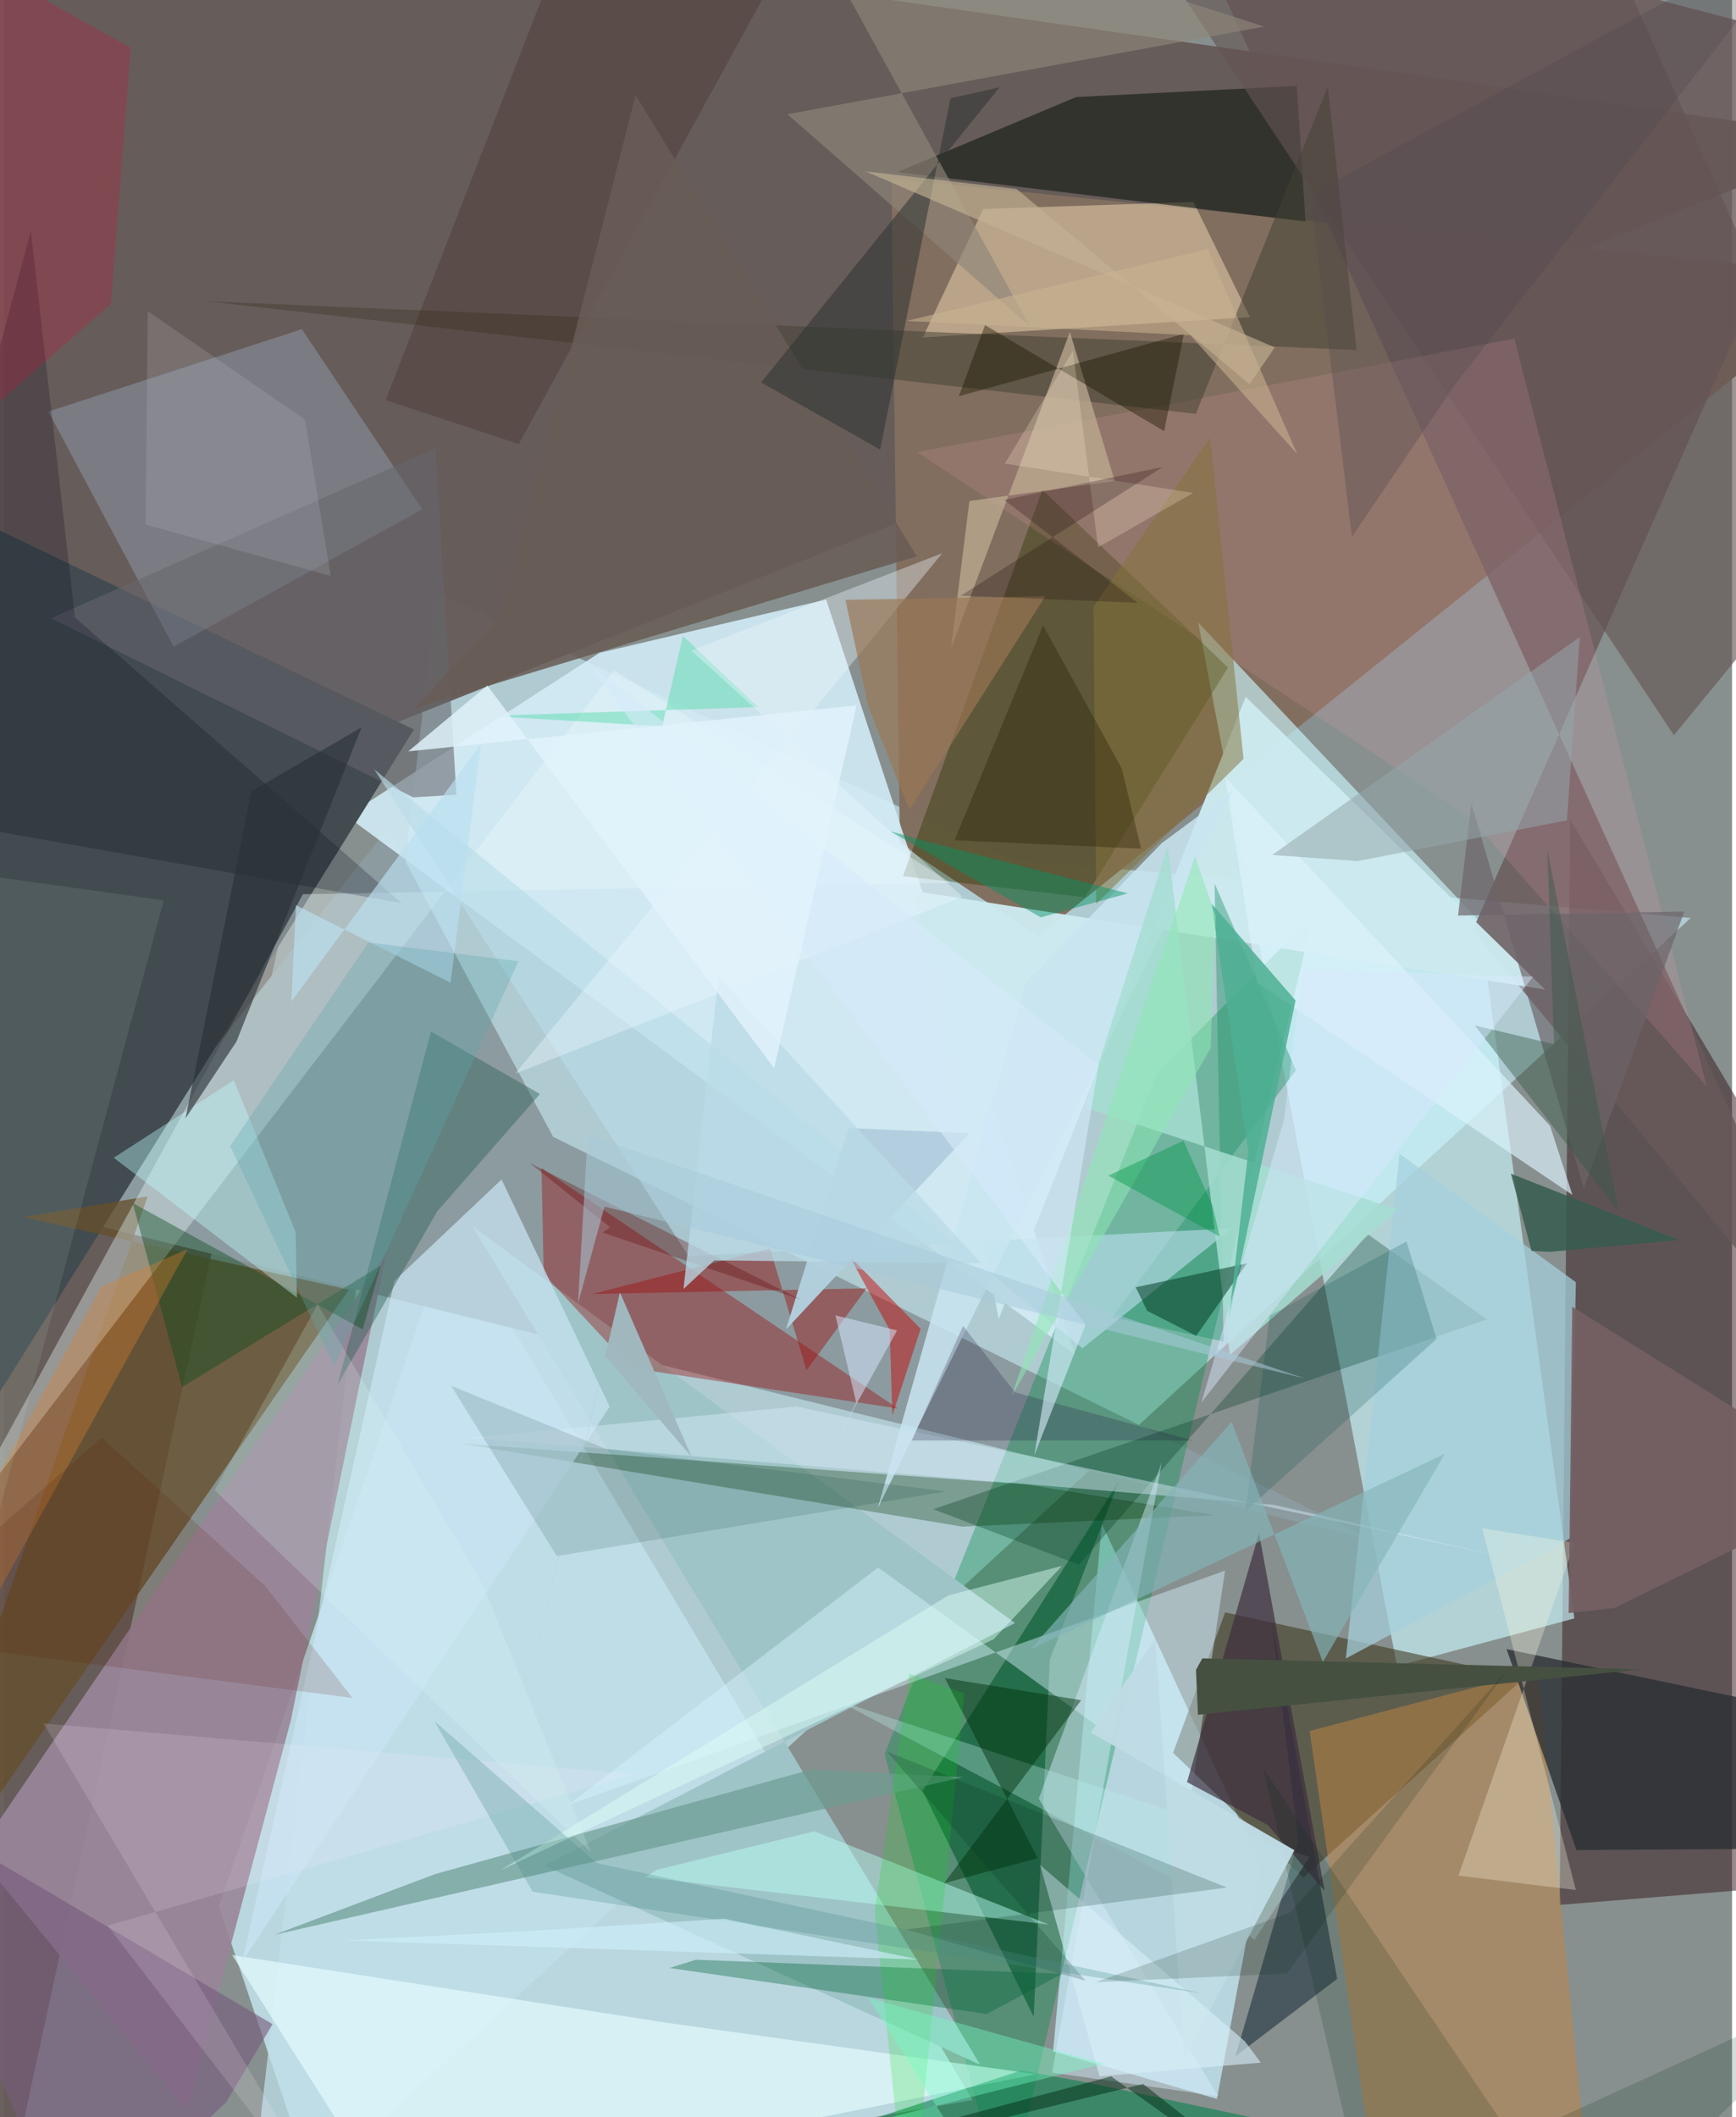 <svg xmlns="http://www.w3.org/2000/svg" width="228" height="278" viewBox="0 0 836 1024"><path fill="#87908e" d="M0 0h836v1024H0z"/><path fill="#c6edf6" fill-opacity=".643" d="M117.081 1086l698.922-641.996-327.396-28.012L209.21 286.323z"/><path fill="#645a57" fill-opacity=".957" d="M-3.947-62L898 67.131 152.848 364.26-3.472 1086z"/><path fill="#c0dfe9" fill-opacity=".894" d="M216.624 592.987L103.978 922.05l49.81 148.252 314.822-54.57z"/><path fill="#816e5e" fill-opacity=".992" d="M500.242 452.867L898 133.534 429.343 86.43l4.065 321.728z"/><path fill="#371b21" fill-opacity=".518" d="M898 631.56v278.016l-145.411 11.75 5.093-524.97z"/><path fill="#ccf8ff" fill-opacity=".627" d="M713.861 445.713l45.854 337.055-85.8 23.038-96.18-504.749z"/><path fill="#8c9b9f" d="M265.68 549.855L185.65 400.7 36.068 590.54 663.55 745.436z"/><path fill="#d2ecf6" fill-opacity=".894" d="M288.136 315.742L165.832 394.71l352.272 260.494L397.751 289.99z"/><path fill="#c9f0fd" fill-opacity=".714" d="M531.154 737.067l-23.631 255.127 79.277 22.984 21.071-113.133z"/><path fill="#008f4c" fill-opacity=".353" d="M633.259 443.057l-148.984 626.221-58.254-220.95L558.122 518.68z"/><path fill="#68585a" fill-opacity=".796" d="M563.23-62L898 25.418 710.522 449.82 898 676.434z"/><path fill="#3d351d" fill-opacity=".565" d="M565.577 847.763l25.208-67.913 144.763 31.605-106.982 96.684z"/><path fill="#414b50" fill-opacity=".992" d="M-23.941 246.059l222.26 106.76-24.614 39.58L-47.82 746.504z"/><path fill="#664f2c" fill-opacity=".761" d="M-62 954.15L69.556 578.633 9.202 588.677l157.685 35.099z"/><path fill="#f2d9b4" fill-opacity=".494" d="M602.802 153.39l-27.356-55.704-101.698 3.39-29.231 62.145z"/><path fill="#cceaef" fill-opacity=".969" d="M481.245 637.865L440.05 430.892l305.516 47.732-144.84-141.615z"/><path fill="#141b12" fill-opacity=".624" d="M629.644 107.178l-4.229-65.624-106.71 5.385-86.436 36.29z"/><path fill="#2c3700" fill-opacity=".396" d="M434.907 423.777l67.425-186.916 89.841 86.03-69.182 111.076z"/><path fill="#9ec4c7" d="M261.341 902.308L489.103 785 226.696 593.224l245.592 405.419z"/><path fill="#ebfbf9" fill-opacity=".373" d="M144.639 432.49L-25.532 743.41l320.711-419.207 162.888 102.78z"/><path fill="#c28643" fill-opacity=".498" d="M667.729 1086l-36.093-248.766 110.461-29.136 22.768 230.742z"/><path fill="#9a0001" fill-opacity=".365" d="M261.134 616.235l42.243 45.398 129.15 19.646-172.503-116.356z"/><path fill="#a7bbd7" fill-opacity=".329" d="M202.359 246.32l-58.23-87.103L21.475 199.05l60.603 113.71z"/><path fill="#013923" fill-opacity=".306" d="M659.8 596.951L520.017 756.805l-70.408-26.846 267.81-91.81z"/><path fill="#00552c" fill-opacity=".576" d="M505.95 802.677l33.546-86.46-95.099 149.912L498.18 975.43z"/><path fill="#d6f4ff" fill-opacity=".443" d="M422.904 758.131L272.86 873.073l317.875-113.427-16.376 108.032z"/><path fill="#998699" fill-opacity=".914" d="M138.77 832.121l46.275-226.215-198.322 290.63 101.664 124.148z"/><path fill="#2a2d33" fill-opacity=".776" d="M898 833.235l-171.08-35.623 33.8 97.2L898 893.94z"/><path fill="#e6feff" fill-opacity=".647" d="M320.234 978.298l179.086 24.935-312.823 62.572-76.08-120.19z"/><path fill="#063303" fill-opacity=".302" d="M585.948 732.855l-122.405 5.52-242.173-40.13 273.546 19.752z"/><path fill="#a6d1dd" fill-opacity=".714" d="M675.135 558.002l-25.95 244.146 108.753-58.17 2.5-123.83z"/><path fill="#c8e4f3" fill-opacity=".729" d="M115.273 948.674l73.664-329.201 51.789-48.996 52.31 109.903z"/><path fill="#645353" fill-opacity=".627" d="M760.828-62L898 245.756 807.865 355.59 565.842-8.847z"/><path fill="#f4a1b7" fill-opacity=".157" d="M823.713 525.348L730.65 163.77l-288.888 54.935 267.157 176.321z"/><path fill="#263743" fill-opacity=".635" d="M595.762 994.524l30.354-104.04-12.82-107.005 31.687 173.626z"/><path fill="#6d9c92" fill-opacity=".706" d="M463.911 859.56l-333.426 76.335 78.188-29.497 181.811-50.55z"/><path fill="#434134" fill-opacity=".51" d="M654.33 169.269l-555.959-23.55 478.24 54.46 63.81-158.135z"/><path fill="#2b5e55" fill-opacity=".427" d="M161.327 669.868l45.259-170.942 52.703 30.212-49.696 56.745z"/><path fill="#06814b" fill-opacity=".576" d="M492.106 1001.415l-163.69 53.422 512.186 19.576-315.965-67.051z"/><path fill="#ddf2fc" fill-opacity=".667" d="M590.722 375.71l157.242 168.804 10.821 33.458L606.31 475.3z"/><path fill="#bcaa90" fill-opacity=".765" d="M537.373 232.67l-21.703-72.095-57.514 153.007 8.902-71.27z"/><path fill="#1b9065" fill-opacity=".408" d="M625.023 517.574l-89.053 119.55 54.018 11.713-4.308-221.477z"/><path fill="#daeefe" fill-opacity=".451" d="M587.362 1013.83l-80.314-11.36 53.063-295.097-59.49 162.598z"/><path fill="#c2090a" fill-opacity=".486" d="M443.462 642.724l-34.486-35.275 19.516 35.764 1.303 41.343z"/><path fill="#65666d" fill-opacity=".573" d="M208.833 216.798l-186.097 82.21 175.304 86.64 20.838-1.287z"/><path fill="#006039" fill-opacity=".365" d="M475.453 974.093l-153.457-22.246 12.767-3.994 177.281 6.78z"/><path fill="#b9dde9" fill-opacity=".635" d="M331.114 607.476l262.837-13.37-72.214 58.024-342.583-279.993z"/><path fill="#09491d" fill-opacity=".404" d="M86.157 670.914l-23.85-89.034 111.225 61.105 8.76-30.906z"/><path fill="#765b7d" fill-opacity=".62" d="M129.936 979.006L-62 865.699 33.075 1086l74.37-69.128z"/><path fill="#8f8679" fill-opacity=".643" d="M609.707 12.857L375.397-62l120.88 219.8L378.988 55.25z"/><path fill="#bcfff7" fill-opacity=".471" d="M315.732 904.373l76.259-18.642 113.43 45.09-195.362-22.855z"/><path fill="#9b0d0d" fill-opacity=".427" d="M388.26 662.76l29.051-39.647-132.886 2.776 86.138-22.011z"/><path fill="#baeeee" fill-opacity=".333" d="M578.044 915.314l26.823 22.979 26.858-40.162L403 822.31z"/><path fill="#3c2d3d" fill-opacity=".675" d="M638.908 914.593l-27.448-31.837-39.14-20.802 34.85-120.425z"/><path fill="#d5e9f6" fill-opacity=".467" d="M383.472 680.288l341.66 72.658-110.758-25.11-388.142-32.475z"/><path fill="#00021b" fill-opacity=".22" d="M192.413 436.828L-62 391.738 13.012 111.72l21.321 186.883z"/><path fill="#c9e5f0" fill-opacity=".851" d="M494.452 475.113l65.667-67.317 34.348-25.508-171.711 347.049z"/><path fill="#a5ddd2" fill-opacity=".843" d="M522.849 535.543l40.17-126.42 30.063 246.16 81.174-70.245z"/><path fill="#3a1e1b" fill-opacity=".255" d="M184.654 193.513L284.089-62l115.796 1.347-150.833 275.408z"/><path fill="#fffde6" fill-opacity=".294" d="M759.93 746.184l-44.823-7.004 45.342 174.938-56.788-6.926z"/><path fill="#bffdff" fill-opacity=".396" d="M141.752 627.644l-.624-31.601-29.931-73.559-58.094 37.469z"/><path fill="#023b24" fill-opacity=".529" d="M576.78 646.082l24.58-35.1-53.862 11.644 5.622 11.418z"/><path fill="#293138" fill-opacity=".635" d="M119.694 382.806L87.829 540.948l24.635-37.162 60.57-152.044z"/><path fill="#0a352f" fill-opacity=".137" d="M291.124 700.754l-74.82-30.534 51.152 82.41 188.299-31.286z"/><path fill="#695c56" fill-opacity=".871" d="M305.59 45.98l135.98 223.098-242.927 73.378 42.925-45.776z"/><path fill="#e40037" fill-opacity=".212" d="M51.687 147.058l9.675-123.93-62.526-34.9-56.043 254.255z"/><path fill="#dcfff6" fill-opacity=".467" d="M456.763 771.675l55.112-14.317-33.134 35.487-238.47 111.687z"/><path fill="#82723a" fill-opacity=".51" d="M599.678 367.036L583.53 211.511l-56.442 81.954 1.298 143.704z"/><path fill="#4eb094" fill-opacity=".859" d="M602.005 556.99l-9.515 81.042 32.37-154.124-40.573-46.71z"/><path fill="#303634" fill-opacity=".553" d="M481.64 42.24l-23.75 5.272-34.021 169.948-57.603-32.476z"/><path fill="#00320d" fill-opacity=".475" d="M455.162 811.613l65.977 10.714-66.348 88.53 45.277-12.118z"/><path fill="#365c4f" fill-opacity=".843" d="M738.987 605.03l-9.955-37.375 81.403 32.084-62.53 5.728z"/><path fill="#c4b396" fill-opacity=".624" d="M489.883 91.396l-73.062-8.513 197.951 85.14-12.17 17.79z"/><path fill="#004e4c" fill-opacity=".204" d="M600.673 730.839l11.614-94.476 66.203-35.918 14.596 47.125z"/><path fill="#6c6568" fill-opacity=".69" d="M709.892 388.577l-6.445 54.257 109.474-1.952-48.602 133.96z"/><path fill="#83b5ba" fill-opacity=".647" d="M593.928 687.683l44.108 116.18 59.047-100.713-200.749 94.847z"/><path fill="#00da0c" fill-opacity=".192" d="M421.23 924.069L437.942 1086l26.711-266.963-26.594-9.532z"/><path fill="#dc8130" fill-opacity=".349" d="M-24.41 809.225L-62 821.43 47.204 622.226l41.701-18.134z"/><path fill="#57daac" fill-opacity=".467" d="M328.472 307.572l-10.049 43.713-84.69-5.035 131.082-4.285z"/><path fill="#dfffe2" fill-opacity=".09" d="M77.332 435.452L-11.19 763.717-62 410.183l52.253 13.147z"/><path fill="#455041" d="M576.66 807.666l3.085-5.576 212.483 5.288-214.594 22.005z"/><path fill="#271d00" fill-opacity=".345" d="M540.713 371.6l9.426 38.899-90.242-4.104 42.793-103.912z"/><path fill="#002617" fill-opacity=".161" d="M898 957.779L764.846 1086 609.07 855.06l49.432 212.149z"/><path fill="#ecf7fe" fill-opacity=".373" d="M332.45 314.669l131.283 119.088L247.3 519.32l206.676-251.788z"/><path fill="#bbdef0" fill-opacity=".675" d="M230.666 360.103L216.044 475.3l-74.785-37.511-2.256 46.62z"/><path fill="#365948" fill-opacity=".424" d="M746.646 411.14l34.517 174.817-69.664-89.997 38.397 9.098z"/><path fill="#95a6ac" fill-opacity=".537" d="M762.345 308.12l-6.202 88.664L654.87 416.46l-41.35-2.938z"/><path fill="#746063" fill-opacity=".949" d="M779.33 777.633L898 719.246l-139.296-87.218-1.742 148.17z"/><path fill="#c0dbe5" fill-opacity=".969" d="M624.298 894.889l-53.326 100.818-13.99-203.189-31.192 45.45z"/><path fill="#fef" fill-opacity=".149" d="M304.839 858.043L50.181 931.419 168.882 1086 19.148 833.57z"/><path fill="#d5eef7" fill-opacity=".608" d="M529.995 1004.253l78.045-6.625-7.795-10.403-98.967-85.155z"/><path fill="#591a00" fill-opacity=".153" d="M168.626 821.25L-62 791.265l109.229-96.017 79.183 71.875z"/><path fill="#74fec4" fill-opacity=".4" d="M310.633 1053.677l147.547-23.87-40.113-63.555 113.97 31.912z"/><path fill="#003122" fill-opacity=".2" d="M523.315 958.086l-86.862-24.832 155.221-20.307-164.498-65.769z"/><path fill="#8ce7b2" fill-opacity=".549" d="M576.224 414.36l9.991 28.665-2.488 63.941-96.4 168.708z"/><path fill="#488d8b" fill-opacity=".278" d="M255.748 914.94l-47.602-82.598 78.61 68.737 293.532 63.2z"/><path fill="#9a7755" fill-opacity=".663" d="M438.026 391.81l65.708-103.405-96.655 1.71 11.086 51.752z"/><path fill="#dafff9" fill-opacity=".188" d="M151.75 630.93l80.234 136.174 51.929 128.759-181.984-175.117z"/><path fill="#1f173e" fill-opacity=".235" d="M575.047 696.711l-85.89-23.248-25.184-32.165-24.761 55.452z"/><path fill="#1b1600" fill-opacity=".412" d="M461.949 191.643l12.656-34.392 86.665 51.304 9.573-47.087z"/><path fill="#5da8ad" fill-opacity=".314" d="M176.286 455.838l72.63 9.087-89.136 196.018-50.343-106.61z"/><path fill="#d9eaff" fill-opacity=".455" d="M628.29 468.672l111.456 3.75-160.444 205.944 40.002-137.016z"/><path fill="#b3cfdf" fill-opacity=".973" d="M408.465 545.61l-30.163 97.441 113.829-121.786-25.222 26.82z"/><path fill="#0c2917" fill-opacity=".165" d="M620.62 954.503l-92.351 4.189 93.848-33.599 104.826-116.82z"/><path fill="#cef0fc" fill-opacity=".616" d="M253.508 934.026l94.971-5.975 94 19.702-277.66-9.24z"/><path fill="#600202" fill-opacity=".306" d="M293.262 593.58l-38.902-31.078 131.094 66.037-95.86-32.374z"/><path fill="#b1b8c1" fill-opacity=".22" d="M68.521 253.698l1.022-103.21 76.147 52.481 12.369 75.583z"/><path fill="#c8b291" fill-opacity=".573" d="M573.944 162.14l51.689 57.404-43.348-99.062-145.67 34.732z"/><path fill="#039346" fill-opacity=".427" d="M584.715 583.37l3.462 14.75-53.908-29.517 36.328-16.908z"/><path fill="#d5eafa" fill-opacity=".616" d="M498.483 703.806l31.045-188.634-248.131-195.664 241.872 321.167z"/><path fill="#fff5d8" fill-opacity=".231" d="M484.207 224.214l91.129 14.18-46.034 26.314-12.161-95.073z"/><path fill="#b9dae7" fill-opacity=".765" d="M328.724 623.468l14.859-13.85 129.195 1.404-127.043-138.551z"/><path fill="#a7cadb" fill-opacity=".525" d="M282.384 548.98l-4.668 81.45 12.81-46.824 338.612 83.078z"/><path fill="#524b4e" fill-opacity=".345" d="M631.91 94.123l20.209 165.531 49.726-73.392L876.211-38.394z"/><path fill="#e2f3fb" fill-opacity=".827" d="M412.507 341.168l-216.92 22.248 38.24-31.847 138.787 185.07z"/><path fill="#002b14" fill-opacity=".49" d="M650.2 1086l-114.586-81.732L230.488 1086l320.601-78.047z"/><path fill="#1f080c" fill-opacity=".255" d="M560.677 225.815l-97.74 62.284 85.494 3.46-64.526-49.766z"/><path fill="#d7e7fe" fill-opacity=".51" d="M412.32 678.44l-10.432 19.684 30.2-54.66-29.853-7.26z"/><path fill="#a0b8bf" fill-opacity=".996" d="M249.235 834.914l41.719-179.041 41.739 48.877-34.683-79.634z"/><path fill="#059363" fill-opacity=".459" d="M543.67 432.094l-95.737-24.705-19.076-5.322 72.735 41.626z"/></svg>